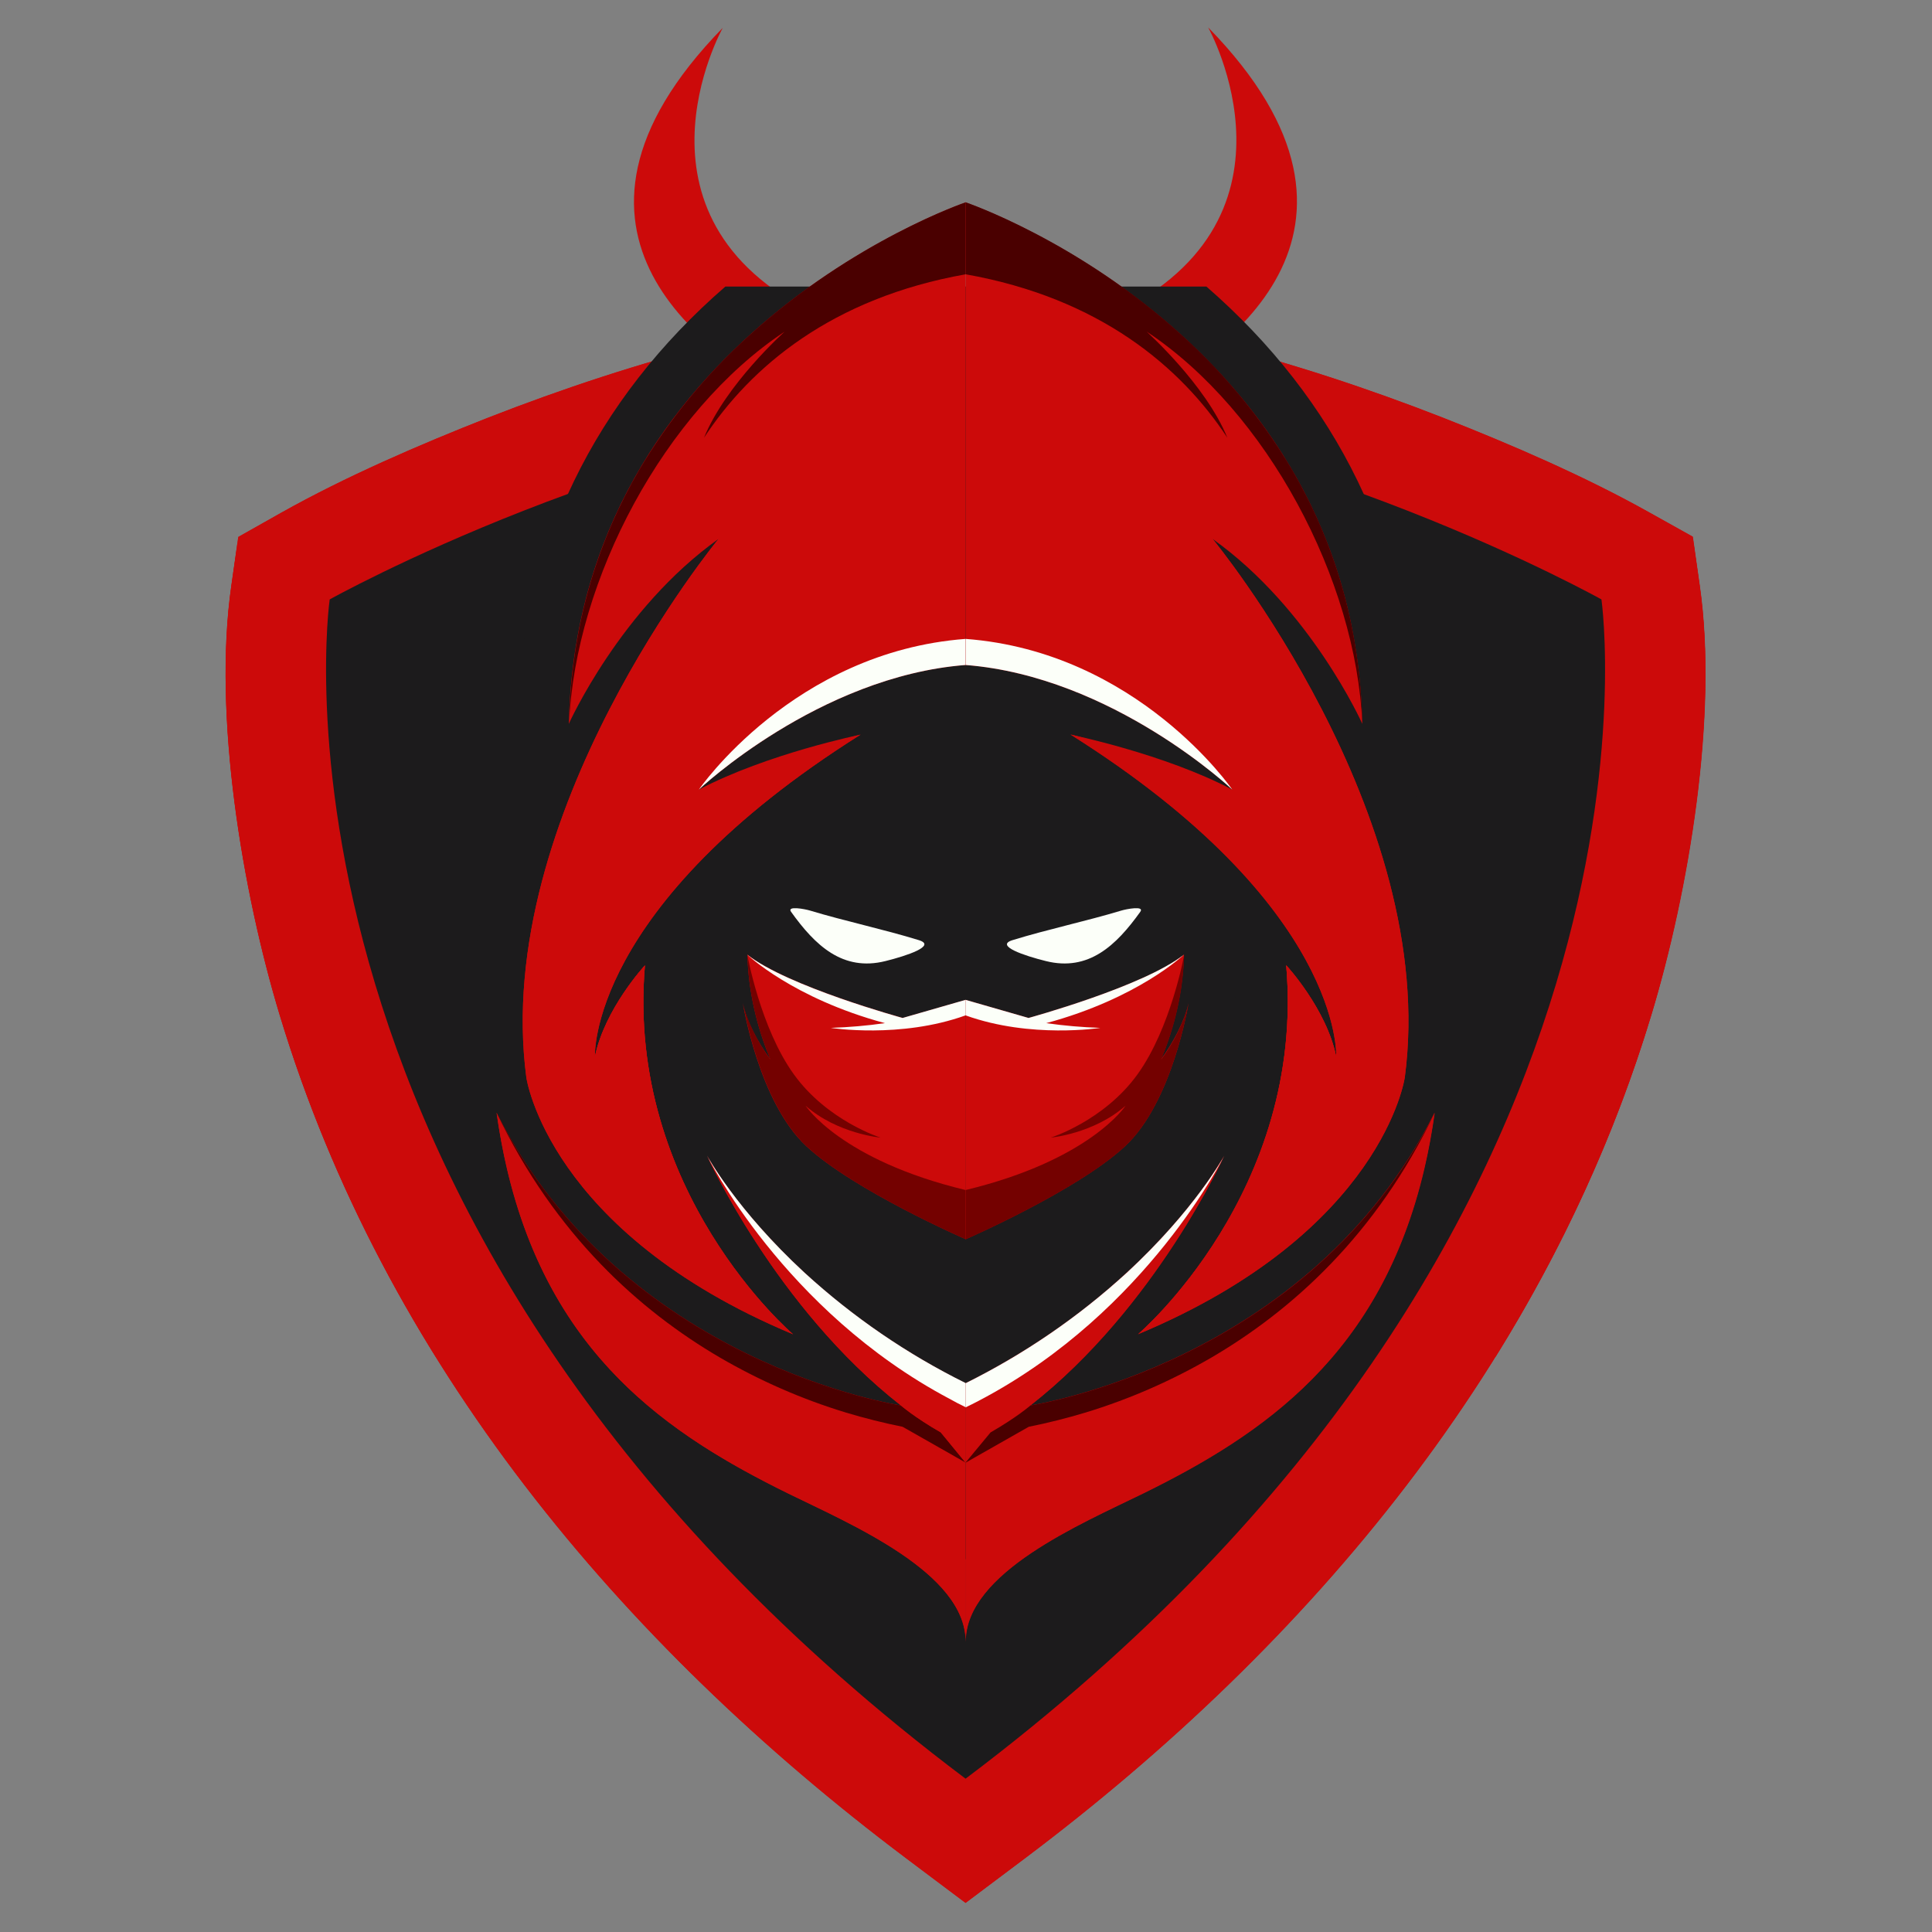 <?xml version="1.0" encoding="utf-8"?>
<!-- Generator: Adobe Illustrator 27.5.0, SVG Export Plug-In . SVG Version: 6.00 Build 0)  -->
<svg version="1.1" id="Layer_1" xmlns="http://www.w3.org/2000/svg" xmlns:xlink="http://www.w3.org/1999/xlink" x="0px" y="0px"
	 viewBox="0 0 896 896" style="enable-background:new 0 0 896 896;" xml:space="preserve">
<rect x="0" y="0" width="896" height="896" fill="#808080" stroke="none"/>
<style type="text/css">
	.st0{fill:#CC0A0A;}
	.st1{fill-rule:evenodd;clip-rule:evenodd;fill:#CC0A0A;}
	.st2{fill-rule:evenodd;clip-rule:evenodd;fill:#1C1B1C;}
	.st3{fill-rule:evenodd;clip-rule:evenodd;fill:#4A0000;}
	.st4{fill-rule:evenodd;clip-rule:evenodd;fill:#FCFFF9;}
	.st5{fill-rule:evenodd;clip-rule:evenodd;fill:#740100;}
</style>
<path class="st0" d="M365.9,184c-34.4-17.5-124-75.6-30.7-171.1c0,0-50.9,90.9,47.8,135c10.1,4.4,14.8,16.2,10.4,26.3
	c-1.2,2.9-3.2,5.4-5.6,7.4l0,0C381.6,186.7,373,187.6,365.9,184z"/>
<path class="st0" d="M507.7,181.5L507.7,181.5c-8.5-7.1-9.7-19.7-2.6-28.2c2-2.4,4.5-4.3,7.4-5.6c98.6-44.1,47.8-135,47.8-135
	c93.3,95.5,3.7,153.6-30.7,171.1C522.4,187.6,513.8,186.6,507.7,181.5z"/>
<path class="st1" d="M130.4,237.8c29.9-16.8,64.2-31.6,96-44.1c69.1-27,143.6-47.4,217.6-53.5l3.8-0.3l3.8,0.3
	c74,6.2,148.5,26.5,217.5,53.5c31.8,12.5,66.1,27.3,96,44.1l19.9,11.1l3.2,22.5c8.7,60.3-5.2,142.1-22.4,199.2
	C717.4,631.2,608,762,475.5,861.7l-27.7,20.8l-27.7-20.8c-132.5-99.7-241.8-230.5-290.4-391c-17.3-57.1-31.1-138.9-22.4-199.2
	l3.2-22.5L130.4,237.8z"/>
<path class="st2" d="M152.9,278c0,0-42.1,293.3,294.9,546.9C784.8,571.3,742.7,278,742.7,278s-141.5-79.1-294.9-91.9
	C294.4,198.9,152.9,278,152.9,278"/>
<path class="st1" d="M130.4,237.8c29.9-16.8,64.2-31.6,96-44.1c69.1-27,143.6-47.4,217.6-53.5l3.8-0.3v29.3
	c-193.4,14.1-319.5,96.3-319.5,96.3c7,203.4,78.3,416.4,319.5,587.7c-108-44.6-241-225.1-245.8-224.1
	c-30.5-49.1-55.2-101.9-72.2-158.4c-17.3-57.1-31.1-138.9-22.4-199.2l3.2-22.5L130.4,237.8z"/>
<path class="st1" d="M765.2,237.8c-29.9-16.8-64.2-31.6-96-44.1c-69.1-27-143.5-47.4-217.5-53.5l-3.8-0.3v29.3
	c193.4,14.1,319.5,96.3,319.5,96.3c-7,203.4-78.3,416.4-319.5,587.7c108-44.6,241-225.1,245.8-224.1
	c30.5-49.1,55.1-101.9,72.2-158.5c17.3-57.1,31.1-138.9,22.4-199.2l-3.2-22.5L765.2,237.8z"/>
<path class="st2" d="M447.8,655.2l64.4-54.8c12-10.2,24.9-27.5,33-40.7c20.5-33.4,30.6-70.8,27.2-110l-1.2-13.3
	c-23-30.3-56.9-56-87.6-75.3l-35.9-22.6L412,361.1c-30.8,19.4-64.6,45-87.6,75.3l-1.2,13.3c-3.4,39.2,6.7,76.6,27.2,110
	c8.1,13.2,21,30.4,33,40.7L447.8,655.2z M656.7,367.8c16,43.2,24.8,89.6,18.8,135c-2.3,17.4-13.6,38.8-23.5,52.8
	c-27.8,39.6-70.8,67.1-114.8,85.5l-71,29.7l35.3,30l-53.6-22.4l-53.6,22.4l35.3-30l-71-29.7c-44-18.4-87-45.9-114.8-85.5
	c-9.8-14-21.2-35.4-23.5-52.8c-6-45.4,2.7-91.8,18.8-135l0.7-32.8c1.8-81,36.3-149.8,96.6-202.1h223.1
	c60.2,52.4,94.8,121.1,96.6,202.1L656.7,367.8z"/>
<path class="st1" d="M447.8,308.4c-68.1,5.3-123.7,57.8-123.7,57.8c31.8-16.7,75-25.5,75-25.5c-126.7,79.8-123.2,149.4-123.2,149.4
	c4.5-22.2,23.2-42.4,23.2-42.4c-9.1,105,68.7,171.1,68.7,171.1c-113.6-47.5-123.7-119.1-123.7-119.1
	c-16.1-122.2,89.2-249.8,89.2-249.8c-45.6,32.4-69.5,85.8-69.5,85.8c4-180.7,184-241.8,184-241.8L447.8,308.4z"/>
<path class="st1" d="M447.8,761.3V641.5C361.6,598.5,327.9,536,327.9,536s31.8,70.4,89.9,115.8c0,0-129-19.2-187.5-135.8
	c14.8,105.3,74.1,146.6,135.3,176.6C394.3,706.8,447.8,729.3,447.8,761.3"/>
<path class="st3" d="M326.5,203c21.6-32.9,59.3-64.8,121.4-75.8V93.8c0,0-52,17.6-100.7,62c-19.9,18-37,38.9-50.7,62
	c-18.6,31.9-31.6,70.8-32.6,117.8c2.9-66.8,44.2-144.8,100-181.8C363.8,153.9,336.7,178.1,326.5,203"/>
<path class="st1" d="M420.1,254.7c-91.8,21.8-117.6,66-117.6,66c27.3-63,54.2-89,54.2-89c-16.6,10.9-23.4,18.1-23.4,18.1
	S228,377.5,244.1,499.7c0,0,10.1,71.7,123.7,119.1c0,0-77.7-66.1-68.7-171.1c0,0-18.7,20.2-23.2,42.4c0,0-3.5-69.7,123.2-149.4
	c-52.8,13-113.5,69.9-113.5,69.9C343.5,277.8,420.1,254.7,420.1,254.7"/>
<path class="st4" d="M447.8,296.3c-79.9,6-123.7,69.9-123.7,69.9s55.5-52.5,123.7-57.8V296.3z"/>
<path class="st1" d="M402.5,693.8c-33.8-21-78.1-37.6-107.9-72c5.7,12.2,19.9,26.5,19.9,26.5c-53-39.6-70.9-92.7-84.2-132.2
	c1.3,9.1,2.9,17.8,4.8,25.9c20.2,86.4,74.6,123.2,130.5,150.7c28.8,14.1,82.3,36.7,82.3,68.7v-38.1c-11.4-19.7-24.1-29.2-29.4-32.6
	c-1.6-1-2.5-1.4-2.5-1.4c0.6,0.6,1.1,1.2,1.6,1.8c11.9,13.5,19.2,36.7,19.2,36.7c-6.8-13.2-17.8-23.2-30.9-31.8
	C404.8,695.2,403.7,694.5,402.5,693.8"/>
<path class="st3" d="M436.3,664.3c-12.2-7-18.5-12.5-18.5-12.5s-129-19.2-187.5-135.8c27.1,56.8,66.5,91.9,103.6,113.6
	c18.4,10.7,38,19.3,58.4,25.5c8.6,2.6,17.4,4.8,26.3,6.6l0,0l29.4,16.7L436.3,664.3z"/>
<path class="st1" d="M440.3,648.8C363.3,607.9,327.9,536,327.9,536s31.8,70.4,89.9,115.8c0,0,6.3,5.5,18.5,12.5l11.5,14.1v-25.8
	C445.3,651.4,442.7,650.1,440.3,648.8"/>
<path class="st1" d="M447.8,308.4c68.1,5.3,123.7,57.8,123.7,57.8c-31.8-16.7-75-25.5-75-25.5c126.7,79.8,123.2,149.4,123.2,149.4
	c-4.5-22.2-23.2-42.4-23.2-42.4c9.1,105-68.7,171.1-68.7,171.1c113.6-47.5,123.7-119.1,123.7-119.1
	c16.2-122.2-89.2-249.8-89.2-249.8c45.6,32.4,69.5,85.8,69.5,85.8c-4-180.7-184-241.8-184-241.8L447.8,308.4z"/>
<path class="st1" d="M447.8,761.3V641.5C534,598.5,567.7,536,567.7,536s-31.8,70.4-89.9,115.8c0,0,129-19.2,187.5-135.8
	c-14.8,105.2-74.1,146.5-135.3,176.6C501.3,706.7,447.8,729.3,447.8,761.3"/>
<path class="st1" d="M475.5,254.7c91.8,21.8,117.6,66,117.6,66c-27.3-63-54.2-89-54.2-89c16.6,10.9,23.4,18.1,23.4,18.1
	s105.4,127.7,89.2,249.8c0,0-10.1,71.7-123.7,119.1c0,0,77.7-66.1,68.7-171.1c0,0,18.7,20.2,23.2,42.4c0,0,3.5-69.7-123.2-149.4
	c52.8,13,113.5,69.9,113.5,69.9C552.2,277.8,475.5,254.7,475.5,254.7"/>
<path class="st4" d="M447.8,296.3c79.9,6,123.7,69.9,123.7,69.9s-55.5-52.5-123.7-57.8V296.3z"/>
<path class="st1" d="M455.4,648.8c77-40.9,112.4-112.8,112.4-112.8s-31.8,70.4-89.9,115.8c0,0-6.3,5.5-18.5,12.5l-11.5,14.1v-25.8
	C450.4,651.4,452.9,650.1,455.4,648.8"/>
<path class="st3" d="M459.4,664.3c12.2-7,18.5-12.5,18.5-12.5s129-19.2,187.5-135.8c-27.1,56.8-66.5,91.9-103.6,113.6
	c-18.4,10.7-38,19.3-58.4,25.5c-8.6,2.6-17.4,4.8-26.3,6.6l0,0l-29.4,16.7L459.4,664.3z"/>
<path class="st4" d="M447.8,652.6v-11.2c-27.1-13.4-52.2-30.6-74.6-51.1c-31.8-29.3-45.3-54.4-45.3-54.4s35.3,71.9,112.4,112.8
	C442.8,650.1,445.3,651.4,447.8,652.6"/>
<path class="st4" d="M522.4,590.4c-22.3,20.4-47.4,37.6-74.6,51.1v11.2c2.5-1.2,5.1-2.5,7.5-3.8c77-40.9,112.4-112.8,112.4-112.8
	S554.2,561.1,522.4,590.4"/>
<path class="st4" d="M375.7,422.3c16.2,4.9,34.2,8.7,50.4,13.7c8.5,2.6-5.7,7.3-15.4,9.7c-19.9,5-32.7-7.3-43.8-22.8
	C364.7,419.9,373.4,421.6,375.7,422.3"/>
<path class="st1" d="M344.5,465.2c0,0,7.3,45.8,29.5,66.4s73.9,43.1,73.9,43.1V463.7l-29.2,8.4c0,0-53.4-14.6-72.1-29.4
	c0.5,16.7,4.2,33.2,10.7,48.6C351.7,483.9,346.1,473.4,344.5,465.2"/>
<path class="st5" d="M447.8,551.9c-57.8-13.9-74.2-39.1-74.2-39.1c14.8,13,34.8,14.8,34.8,14.8s-24.6-7.7-40.2-29.3
	s-21.6-55.5-21.6-55.5c0.5,16.7,4.2,33.2,10.7,48.6c-5.5-7.4-11-18-12.7-26.1c0,0,7.3,45.8,29.5,66.4s73.9,43.1,73.9,43.1
	L447.8,551.9z"/>
<path class="st4" d="M520,422.3c-16.2,4.9-34.2,8.7-50.4,13.7c-8.5,2.6,5.7,7.3,15.4,9.7c19.9,5,32.7-7.3,43.8-22.8
	C531,419.9,522.3,421.6,520,422.3"/>
<path class="st1" d="M551.2,465.2c0,0-7.3,45.8-29.5,66.4s-73.9,43.1-73.9,43.1V463.7l29.2,8.4c0,0,53.4-14.6,72.1-29.4
	c-0.5,16.7-4.2,33.2-10.7,48.6C543.9,483.9,549.5,473.4,551.2,465.2"/>
<path class="st5" d="M447.8,551.9c57.8-13.9,74.2-39.1,74.2-39.1c-14.8,13-34.7,14.8-34.7,14.8s24.6-7.7,40.2-29.3
	s21.7-55.5,21.7-55.5c-0.5,16.7-4.2,33.2-10.7,48.6c5.5-7.4,11-18,12.7-26.1c0,0-7.3,45.8-29.5,66.4s-73.9,43.1-73.9,43.1
	L447.8,551.9z"/>
<path class="st4" d="M447.8,463.7l-29.2,8.4c0,0-53.4-14.6-72.1-29.4c0,0,21.2,20.3,63.9,31.8c-8.3,1.2-16.7,1.9-25.1,2.2
	c0,0,32.2,5.1,62.5-5.8L447.8,463.7z"/>
<path class="st4" d="M447.8,463.7l29.2,8.4c0,0,53.4-14.6,72.1-29.4c0,0-21.2,20.3-63.9,31.8c8.3,1.2,16.7,1.9,25.1,2.2
	c0,0-32.2,5.1-62.5-5.8L447.8,463.7z"/>
<path class="st1" d="M527.8,618.8c0,0,87.3-56.7,91.9-128.7c-4.5-22.2-23.2-42.4-23.2-42.4C605.6,552.7,527.8,618.8,527.8,618.8"/>
<path class="st1" d="M367.8,618.8c0,0-87.3-56.7-91.9-128.7c4.5-22.2,23.2-42.4,23.2-42.4C290.1,552.7,367.8,618.8,367.8,618.8"/>
<path class="st1" d="M447.8,853.2c-386.6-258-337.3-604.2-337.3-604.2l-3.2,22.5c-8.7,60.3,5.2,142.1,22.4,199.2
	c48.5,160.5,157.9,291.3,290.4,391l27.7,20.8V853.2z"/>
<path class="st1" d="M447.8,853.2c386.6-258,337.2-604.2,337.2-604.2l3.2,22.5c8.7,60.3-5.2,142.1-22.4,199.2
	C717.4,631.2,608,762,475.5,861.7l-27.7,20.8L447.8,853.2z"/>
<path class="st1" d="M493.1,693.8c33.8-21,78.1-37.6,107.9-72c-5.7,12.2-19.8,26.5-19.8,26.5c53-39.6,70.8-92.7,84.2-132.2
	c-1.3,9.1-2.9,17.8-4.8,25.9c-20.2,86.4-74.6,123.2-130.5,150.7c-28.8,14.1-82.2,36.7-82.2,68.7v-38.1
	c11.4-19.7,24.1-29.2,29.4-32.6c1.6-1,2.5-1.4,2.5-1.4c-0.5,0.6-1.1,1.2-1.6,1.8c-11.9,13.5-19.2,36.7-19.2,36.7
	c6.8-13.2,17.8-23.2,30.9-31.8C490.8,695.2,492,694.5,493.1,693.8"/>
<path class="st3" d="M569.2,203c-21.6-32.9-59.3-64.8-121.4-75.8V93.8c0,0,52,17.6,100.7,62c19.9,18,37,38.9,50.7,62
	c18.6,31.9,31.6,70.8,32.6,117.8c-2.9-66.8-44.2-144.8-100-181.8C531.8,153.9,559,178.1,569.2,203"/>
</svg>
